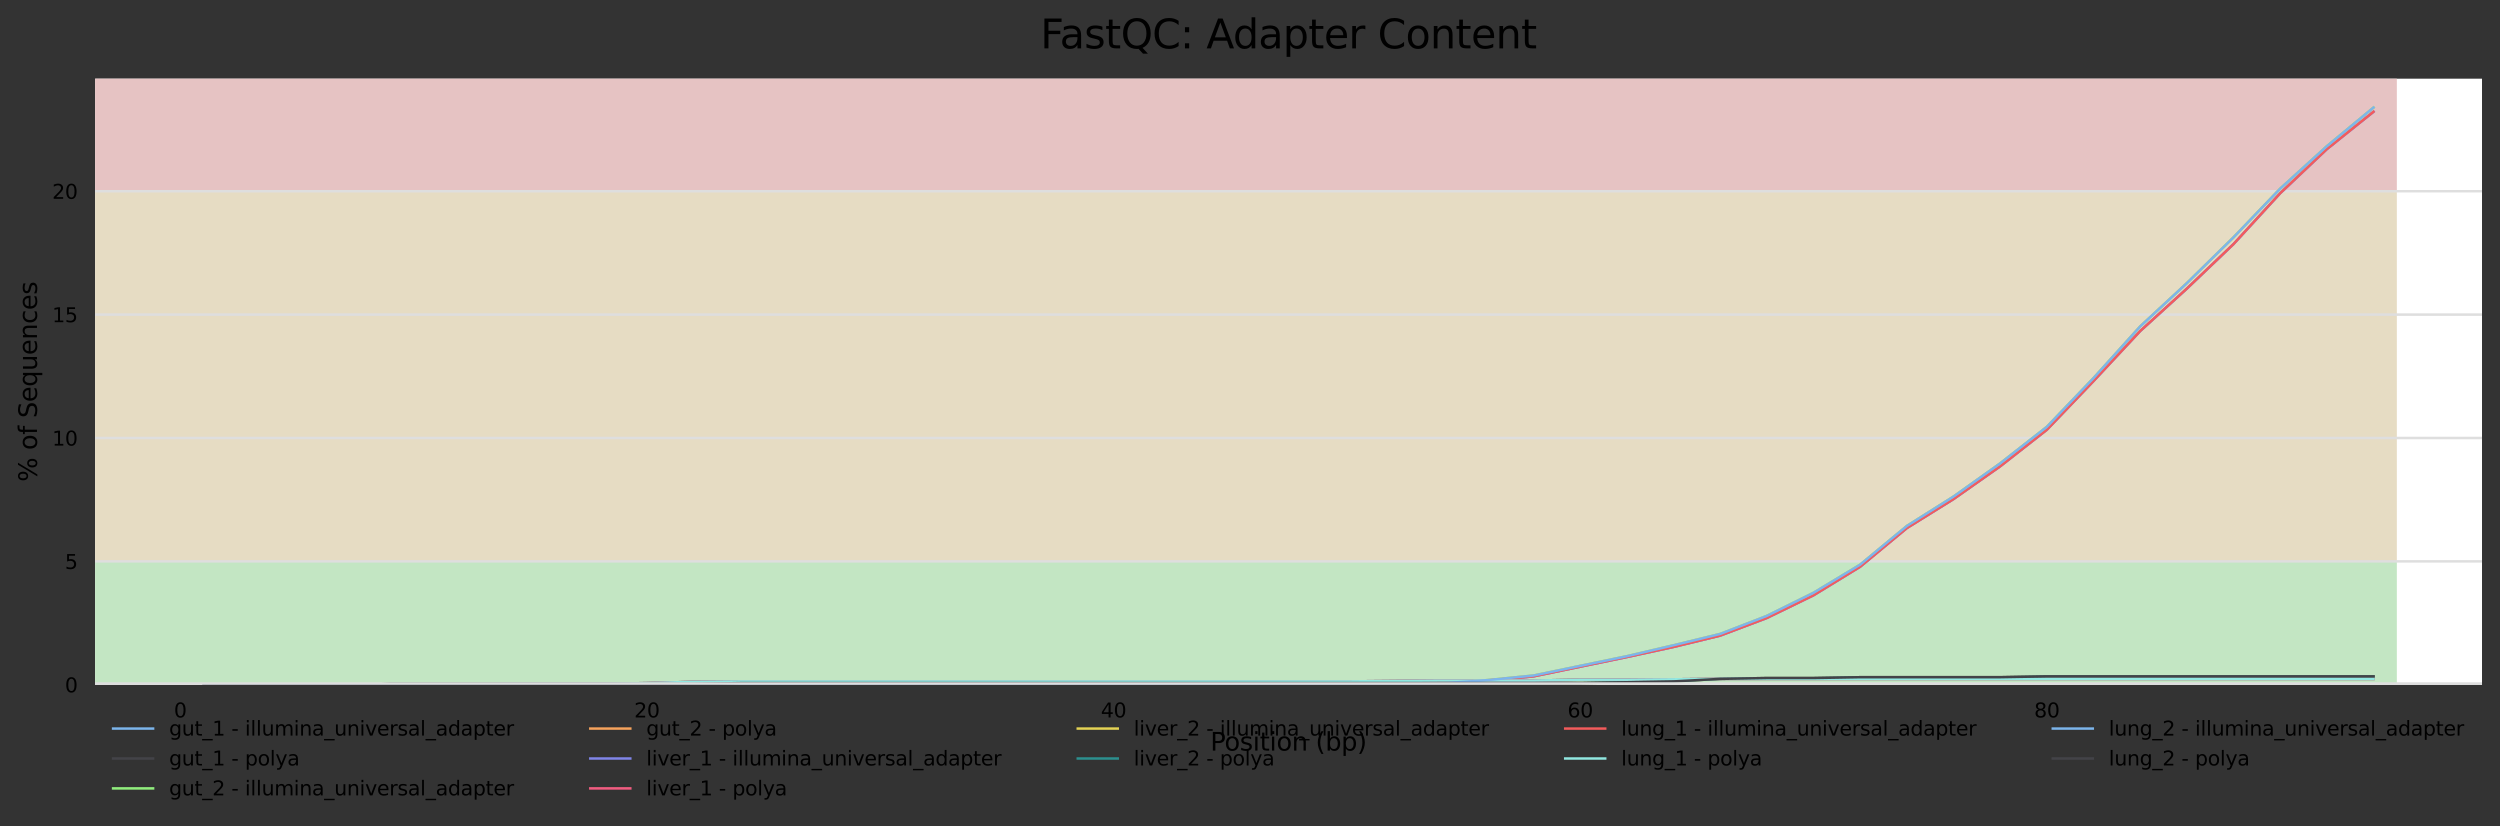 <?xml version="1.0" encoding="utf-8" standalone="no"?>
<!DOCTYPE svg PUBLIC "-//W3C//DTD SVG 1.1//EN"
  "http://www.w3.org/Graphics/SVG/1.1/DTD/svg11.dtd">
<svg xmlns:xlink="http://www.w3.org/1999/xlink" width="1000.318pt" height="330.542pt" viewBox="0 0 1000.318 330.542" xmlns="http://www.w3.org/2000/svg" version="1.1">
 <rect x="0" y="0" width="1000.318" height="330.542" fill="#333333" stroke="none"/>
 <defs>
  <style type="text/css">*{stroke-linejoin: round; stroke-linecap: butt}</style>
 </defs>
 <g id="figure_1">
  <g id="axes_1">
   <g id="patch_1">
    <path d="M 38.058 273.99 
L 993.118 273.99 
L 993.118 31.483 
L 38.058 31.483 
z
" style="fill: #ffffff"/>
   </g>
   <g id="patch_2">
    <path d="M 38.058 76.515 
L 959.042 76.515 
L 959.042 -713.386 
L 38.058 -713.386 
z
" clip-path="url(#p4ab290a31c)" style="fill: #e6c3c3"/>
   </g>
   <g id="patch_3">
    <path d="M 38.058 224.621 
L 959.042 224.621 
L 959.042 76.515 
L 38.058 76.515 
z
" clip-path="url(#p4ab290a31c)" style="fill: #e6dcc3"/>
   </g>
   <g id="patch_4">
    <path d="M 38.058 273.99 
L 959.042 273.99 
L 959.042 224.621 
L 38.058 224.621 
z
" clip-path="url(#p4ab290a31c)" style="fill: #c3e6c3"/>
   </g>
   <g id="matplotlib.axis_1">
    <g id="xtick_1">
     <g id="text_1">
      <!-- 0 -->
      <g transform="translate(69.589 287.069) scale(0.08 -0.08)">
       <defs>
        <path id="DejaVuSans-30" d="M 2034 4250 
Q 1547 4250 1301 3770 
Q 1056 3291 1056 2328 
Q 1056 1369 1301 889 
Q 1547 409 2034 409 
Q 2525 409 2770 889 
Q 3016 1369 3016 2328 
Q 3016 3291 2770 3770 
Q 2525 4250 2034 4250 
z
M 2034 4750 
Q 2819 4750 3233 4129 
Q 3647 3509 3647 2328 
Q 3647 1150 3233 529 
Q 2819 -91 2034 -91 
Q 1250 -91 836 529 
Q 422 1150 422 2328 
Q 422 3509 836 4129 
Q 1250 4750 2034 4750 
z
" transform="scale(0.016)"/>
       </defs>
       <use xlink:href="#DejaVuSans-30"/>
      </g>
     </g>
    </g>
    <g id="xtick_2">
     <g id="text_2">
      <!-- 20 -->
      <g transform="translate(253.762 287.069) scale(0.08 -0.08)">
       <defs>
        <path id="DejaVuSans-32" d="M 1228 531 
L 3431 531 
L 3431 0 
L 469 0 
L 469 531 
Q 828 903 1448 1529 
Q 2069 2156 2228 2338 
Q 2531 2678 2651 2914 
Q 2772 3150 2772 3378 
Q 2772 3750 2511 3984 
Q 2250 4219 1831 4219 
Q 1534 4219 1204 4116 
Q 875 4013 500 3803 
L 500 4441 
Q 881 4594 1212 4672 
Q 1544 4750 1819 4750 
Q 2544 4750 2975 4387 
Q 3406 4025 3406 3419 
Q 3406 3131 3298 2873 
Q 3191 2616 2906 2266 
Q 2828 2175 2409 1742 
Q 1991 1309 1228 531 
z
" transform="scale(0.016)"/>
       </defs>
       <use xlink:href="#DejaVuSans-32"/>
       <use xlink:href="#DejaVuSans-30" x="63.623"/>
      </g>
     </g>
    </g>
    <g id="xtick_3">
     <g id="text_3">
      <!-- 40 -->
      <g transform="translate(440.479 287.069) scale(0.08 -0.08)">
       <defs>
        <path id="DejaVuSans-34" d="M 2419 4116 
L 825 1625 
L 2419 1625 
L 2419 4116 
z
M 2253 4666 
L 3047 4666 
L 3047 1625 
L 3713 1625 
L 3713 1100 
L 3047 1100 
L 3047 0 
L 2419 0 
L 2419 1100 
L 313 1100 
L 313 1709 
L 2253 4666 
z
" transform="scale(0.016)"/>
       </defs>
       <use xlink:href="#DejaVuSans-34"/>
       <use xlink:href="#DejaVuSans-30" x="63.623"/>
      </g>
     </g>
    </g>
    <g id="xtick_4">
     <g id="text_4">
      <!-- 60 -->
      <g transform="translate(627.197 287.069) scale(0.08 -0.08)">
       <defs>
        <path id="DejaVuSans-36" d="M 2113 2584 
Q 1688 2584 1439 2293 
Q 1191 2003 1191 1497 
Q 1191 994 1439 701 
Q 1688 409 2113 409 
Q 2538 409 2786 701 
Q 3034 994 3034 1497 
Q 3034 2003 2786 2293 
Q 2538 2584 2113 2584 
z
M 3366 4563 
L 3366 3988 
Q 3128 4100 2886 4159 
Q 2644 4219 2406 4219 
Q 1781 4219 1451 3797 
Q 1122 3375 1075 2522 
Q 1259 2794 1537 2939 
Q 1816 3084 2150 3084 
Q 2853 3084 3261 2657 
Q 3669 2231 3669 1497 
Q 3669 778 3244 343 
Q 2819 -91 2113 -91 
Q 1303 -91 875 529 
Q 447 1150 447 2328 
Q 447 3434 972 4092 
Q 1497 4750 2381 4750 
Q 2619 4750 2861 4703 
Q 3103 4656 3366 4563 
z
" transform="scale(0.016)"/>
       </defs>
       <use xlink:href="#DejaVuSans-36"/>
       <use xlink:href="#DejaVuSans-30" x="63.623"/>
      </g>
     </g>
    </g>
    <g id="xtick_5">
     <g id="text_5">
      <!-- 80 -->
      <g transform="translate(813.914 287.069) scale(0.08 -0.08)">
       <defs>
        <path id="DejaVuSans-38" d="M 2034 2216 
Q 1584 2216 1326 1975 
Q 1069 1734 1069 1313 
Q 1069 891 1326 650 
Q 1584 409 2034 409 
Q 2484 409 2743 651 
Q 3003 894 3003 1313 
Q 3003 1734 2745 1975 
Q 2488 2216 2034 2216 
z
M 1403 2484 
Q 997 2584 770 2862 
Q 544 3141 544 3541 
Q 544 4100 942 4425 
Q 1341 4750 2034 4750 
Q 2731 4750 3128 4425 
Q 3525 4100 3525 3541 
Q 3525 3141 3298 2862 
Q 3072 2584 2669 2484 
Q 3125 2378 3379 2068 
Q 3634 1759 3634 1313 
Q 3634 634 3220 271 
Q 2806 -91 2034 -91 
Q 1263 -91 848 271 
Q 434 634 434 1313 
Q 434 1759 690 2068 
Q 947 2378 1403 2484 
z
M 1172 3481 
Q 1172 3119 1398 2916 
Q 1625 2713 2034 2713 
Q 2441 2713 2670 2916 
Q 2900 3119 2900 3481 
Q 2900 3844 2670 4047 
Q 2441 4250 2034 4250 
Q 1625 4250 1398 4047 
Q 1172 3844 1172 3481 
z
" transform="scale(0.016)"/>
       </defs>
       <use xlink:href="#DejaVuSans-38"/>
       <use xlink:href="#DejaVuSans-30" x="63.623"/>
      </g>
     </g>
    </g>
    <g id="text_6">
     <!-- Position (bp) -->
     <g transform="translate(484.285 300.331) scale(0.1 -0.1)">
      <defs>
       <path id="DejaVuSans-50" d="M 1259 4147 
L 1259 2394 
L 2053 2394 
Q 2494 2394 2734 2622 
Q 2975 2850 2975 3272 
Q 2975 3691 2734 3919 
Q 2494 4147 2053 4147 
L 1259 4147 
z
M 628 4666 
L 2053 4666 
Q 2838 4666 3239 4311 
Q 3641 3956 3641 3272 
Q 3641 2581 3239 2228 
Q 2838 1875 2053 1875 
L 1259 1875 
L 1259 0 
L 628 0 
L 628 4666 
z
" transform="scale(0.016)"/>
       <path id="DejaVuSans-6f" d="M 1959 3097 
Q 1497 3097 1228 2736 
Q 959 2375 959 1747 
Q 959 1119 1226 758 
Q 1494 397 1959 397 
Q 2419 397 2687 759 
Q 2956 1122 2956 1747 
Q 2956 2369 2687 2733 
Q 2419 3097 1959 3097 
z
M 1959 3584 
Q 2709 3584 3137 3096 
Q 3566 2609 3566 1747 
Q 3566 888 3137 398 
Q 2709 -91 1959 -91 
Q 1206 -91 779 398 
Q 353 888 353 1747 
Q 353 2609 779 3096 
Q 1206 3584 1959 3584 
z
" transform="scale(0.016)"/>
       <path id="DejaVuSans-73" d="M 2834 3397 
L 2834 2853 
Q 2591 2978 2328 3040 
Q 2066 3103 1784 3103 
Q 1356 3103 1142 2972 
Q 928 2841 928 2578 
Q 928 2378 1081 2264 
Q 1234 2150 1697 2047 
L 1894 2003 
Q 2506 1872 2764 1633 
Q 3022 1394 3022 966 
Q 3022 478 2636 193 
Q 2250 -91 1575 -91 
Q 1294 -91 989 -36 
Q 684 19 347 128 
L 347 722 
Q 666 556 975 473 
Q 1284 391 1588 391 
Q 1994 391 2212 530 
Q 2431 669 2431 922 
Q 2431 1156 2273 1281 
Q 2116 1406 1581 1522 
L 1381 1569 
Q 847 1681 609 1914 
Q 372 2147 372 2553 
Q 372 3047 722 3315 
Q 1072 3584 1716 3584 
Q 2034 3584 2315 3537 
Q 2597 3491 2834 3397 
z
" transform="scale(0.016)"/>
       <path id="DejaVuSans-69" d="M 603 3500 
L 1178 3500 
L 1178 0 
L 603 0 
L 603 3500 
z
M 603 4863 
L 1178 4863 
L 1178 4134 
L 603 4134 
L 603 4863 
z
" transform="scale(0.016)"/>
       <path id="DejaVuSans-74" d="M 1172 4494 
L 1172 3500 
L 2356 3500 
L 2356 3053 
L 1172 3053 
L 1172 1153 
Q 1172 725 1289 603 
Q 1406 481 1766 481 
L 2356 481 
L 2356 0 
L 1766 0 
Q 1100 0 847 248 
Q 594 497 594 1153 
L 594 3053 
L 172 3053 
L 172 3500 
L 594 3500 
L 594 4494 
L 1172 4494 
z
" transform="scale(0.016)"/>
       <path id="DejaVuSans-6e" d="M 3513 2113 
L 3513 0 
L 2938 0 
L 2938 2094 
Q 2938 2591 2744 2837 
Q 2550 3084 2163 3084 
Q 1697 3084 1428 2787 
Q 1159 2491 1159 1978 
L 1159 0 
L 581 0 
L 581 3500 
L 1159 3500 
L 1159 2956 
Q 1366 3272 1645 3428 
Q 1925 3584 2291 3584 
Q 2894 3584 3203 3211 
Q 3513 2838 3513 2113 
z
" transform="scale(0.016)"/>
       <path id="DejaVuSans-20" transform="scale(0.016)"/>
       <path id="DejaVuSans-28" d="M 1984 4856 
Q 1566 4138 1362 3434 
Q 1159 2731 1159 2009 
Q 1159 1288 1364 580 
Q 1569 -128 1984 -844 
L 1484 -844 
Q 1016 -109 783 600 
Q 550 1309 550 2009 
Q 550 2706 781 3412 
Q 1013 4119 1484 4856 
L 1984 4856 
z
" transform="scale(0.016)"/>
       <path id="DejaVuSans-62" d="M 3116 1747 
Q 3116 2381 2855 2742 
Q 2594 3103 2138 3103 
Q 1681 3103 1420 2742 
Q 1159 2381 1159 1747 
Q 1159 1113 1420 752 
Q 1681 391 2138 391 
Q 2594 391 2855 752 
Q 3116 1113 3116 1747 
z
M 1159 2969 
Q 1341 3281 1617 3432 
Q 1894 3584 2278 3584 
Q 2916 3584 3314 3078 
Q 3713 2572 3713 1747 
Q 3713 922 3314 415 
Q 2916 -91 2278 -91 
Q 1894 -91 1617 61 
Q 1341 213 1159 525 
L 1159 0 
L 581 0 
L 581 4863 
L 1159 4863 
L 1159 2969 
z
" transform="scale(0.016)"/>
       <path id="DejaVuSans-70" d="M 1159 525 
L 1159 -1331 
L 581 -1331 
L 581 3500 
L 1159 3500 
L 1159 2969 
Q 1341 3281 1617 3432 
Q 1894 3584 2278 3584 
Q 2916 3584 3314 3078 
Q 3713 2572 3713 1747 
Q 3713 922 3314 415 
Q 2916 -91 2278 -91 
Q 1894 -91 1617 61 
Q 1341 213 1159 525 
z
M 3116 1747 
Q 3116 2381 2855 2742 
Q 2594 3103 2138 3103 
Q 1681 3103 1420 2742 
Q 1159 2381 1159 1747 
Q 1159 1113 1420 752 
Q 1681 391 2138 391 
Q 2594 391 2855 752 
Q 3116 1113 3116 1747 
z
" transform="scale(0.016)"/>
       <path id="DejaVuSans-29" d="M 513 4856 
L 1013 4856 
Q 1481 4119 1714 3412 
Q 1947 2706 1947 2009 
Q 1947 1309 1714 600 
Q 1481 -109 1013 -844 
L 513 -844 
Q 928 -128 1133 580 
Q 1338 1288 1338 2009 
Q 1338 2731 1133 3434 
Q 928 4138 513 4856 
z
" transform="scale(0.016)"/>
      </defs>
      <use xlink:href="#DejaVuSans-50"/>
      <use xlink:href="#DejaVuSans-6f" x="56.678"/>
      <use xlink:href="#DejaVuSans-73" x="117.859"/>
      <use xlink:href="#DejaVuSans-69" x="169.959"/>
      <use xlink:href="#DejaVuSans-74" x="197.742"/>
      <use xlink:href="#DejaVuSans-69" x="236.951"/>
      <use xlink:href="#DejaVuSans-6f" x="264.734"/>
      <use xlink:href="#DejaVuSans-6e" x="325.916"/>
      <use xlink:href="#DejaVuSans-20" x="389.295"/>
      <use xlink:href="#DejaVuSans-28" x="421.082"/>
      <use xlink:href="#DejaVuSans-62" x="460.096"/>
      <use xlink:href="#DejaVuSans-70" x="523.572"/>
      <use xlink:href="#DejaVuSans-29" x="587.049"/>
     </g>
    </g>
   </g>
   <g id="matplotlib.axis_2">
    <g id="ytick_1">
     <g id="line2d_1">
      <path d="M 38.058 273.99 
L 993.118 273.99 
" clip-path="url(#p4ab290a31c)" style="fill: none; stroke: #dedede; stroke-linecap: square"/>
     </g>
     <g id="text_7">
      <!-- 0 -->
      <g transform="translate(25.968 277.029) scale(0.08 -0.08)">
       <use xlink:href="#DejaVuSans-30"/>
      </g>
     </g>
    </g>
    <g id="ytick_2">
     <g id="line2d_2">
      <path d="M 38.058 224.621 
L 993.118 224.621 
" clip-path="url(#p4ab290a31c)" style="fill: none; stroke: #dedede; stroke-linecap: square"/>
     </g>
     <g id="text_8">
      <!-- 5 -->
      <g transform="translate(25.968 227.661) scale(0.08 -0.08)">
       <defs>
        <path id="DejaVuSans-35" d="M 691 4666 
L 3169 4666 
L 3169 4134 
L 1269 4134 
L 1269 2991 
Q 1406 3038 1543 3061 
Q 1681 3084 1819 3084 
Q 2600 3084 3056 2656 
Q 3513 2228 3513 1497 
Q 3513 744 3044 326 
Q 2575 -91 1722 -91 
Q 1428 -91 1123 -41 
Q 819 9 494 109 
L 494 744 
Q 775 591 1075 516 
Q 1375 441 1709 441 
Q 2250 441 2565 725 
Q 2881 1009 2881 1497 
Q 2881 1984 2565 2268 
Q 2250 2553 1709 2553 
Q 1456 2553 1204 2497 
Q 953 2441 691 2322 
L 691 4666 
z
" transform="scale(0.016)"/>
       </defs>
       <use xlink:href="#DejaVuSans-35"/>
      </g>
     </g>
    </g>
    <g id="ytick_3">
     <g id="line2d_3">
      <path d="M 38.058 175.252 
L 993.118 175.252 
" clip-path="url(#p4ab290a31c)" style="fill: none; stroke: #dedede; stroke-linecap: square"/>
     </g>
     <g id="text_9">
      <!-- 10 -->
      <g transform="translate(20.878 178.292) scale(0.08 -0.08)">
       <defs>
        <path id="DejaVuSans-31" d="M 794 531 
L 1825 531 
L 1825 4091 
L 703 3866 
L 703 4441 
L 1819 4666 
L 2450 4666 
L 2450 531 
L 3481 531 
L 3481 0 
L 794 0 
L 794 531 
z
" transform="scale(0.016)"/>
       </defs>
       <use xlink:href="#DejaVuSans-31"/>
       <use xlink:href="#DejaVuSans-30" x="63.623"/>
      </g>
     </g>
    </g>
    <g id="ytick_4">
     <g id="line2d_4">
      <path d="M 38.058 125.884 
L 993.118 125.884 
" clip-path="url(#p4ab290a31c)" style="fill: none; stroke: #dedede; stroke-linecap: square"/>
     </g>
     <g id="text_10">
      <!-- 15 -->
      <g transform="translate(20.878 128.923) scale(0.08 -0.08)">
       <use xlink:href="#DejaVuSans-31"/>
       <use xlink:href="#DejaVuSans-35" x="63.623"/>
      </g>
     </g>
    </g>
    <g id="ytick_5">
     <g id="line2d_5">
      <path d="M 38.058 76.515 
L 993.118 76.515 
" clip-path="url(#p4ab290a31c)" style="fill: none; stroke: #dedede; stroke-linecap: square"/>
     </g>
     <g id="text_11">
      <!-- 20 -->
      <g transform="translate(20.878 79.554) scale(0.08 -0.08)">
       <use xlink:href="#DejaVuSans-32"/>
       <use xlink:href="#DejaVuSans-30" x="63.623"/>
      </g>
     </g>
    </g>
    <g id="text_12">
     <!-- % of Sequences -->
     <g transform="translate(14.798 192.754) rotate(-90) scale(0.1 -0.1)">
      <defs>
       <path id="DejaVuSans-25" d="M 4653 2053 
Q 4381 2053 4226 1822 
Q 4072 1591 4072 1178 
Q 4072 772 4226 539 
Q 4381 306 4653 306 
Q 4919 306 5073 539 
Q 5228 772 5228 1178 
Q 5228 1588 5073 1820 
Q 4919 2053 4653 2053 
z
M 4653 2450 
Q 5147 2450 5437 2106 
Q 5728 1763 5728 1178 
Q 5728 594 5436 251 
Q 5144 -91 4653 -91 
Q 4153 -91 3862 251 
Q 3572 594 3572 1178 
Q 3572 1766 3864 2108 
Q 4156 2450 4653 2450 
z
M 1428 4353 
Q 1159 4353 1004 4120 
Q 850 3888 850 3481 
Q 850 3069 1003 2837 
Q 1156 2606 1428 2606 
Q 1700 2606 1854 2837 
Q 2009 3069 2009 3481 
Q 2009 3884 1853 4118 
Q 1697 4353 1428 4353 
z
M 4250 4750 
L 4750 4750 
L 1831 -91 
L 1331 -91 
L 4250 4750 
z
M 1428 4750 
Q 1922 4750 2215 4408 
Q 2509 4066 2509 3481 
Q 2509 2891 2217 2550 
Q 1925 2209 1428 2209 
Q 931 2209 642 2551 
Q 353 2894 353 3481 
Q 353 4063 643 4406 
Q 934 4750 1428 4750 
z
" transform="scale(0.016)"/>
       <path id="DejaVuSans-66" d="M 2375 4863 
L 2375 4384 
L 1825 4384 
Q 1516 4384 1395 4259 
Q 1275 4134 1275 3809 
L 1275 3500 
L 2222 3500 
L 2222 3053 
L 1275 3053 
L 1275 0 
L 697 0 
L 697 3053 
L 147 3053 
L 147 3500 
L 697 3500 
L 697 3744 
Q 697 4328 969 4595 
Q 1241 4863 1831 4863 
L 2375 4863 
z
" transform="scale(0.016)"/>
       <path id="DejaVuSans-53" d="M 3425 4513 
L 3425 3897 
Q 3066 4069 2747 4153 
Q 2428 4238 2131 4238 
Q 1616 4238 1336 4038 
Q 1056 3838 1056 3469 
Q 1056 3159 1242 3001 
Q 1428 2844 1947 2747 
L 2328 2669 
Q 3034 2534 3370 2195 
Q 3706 1856 3706 1288 
Q 3706 609 3251 259 
Q 2797 -91 1919 -91 
Q 1588 -91 1214 -16 
Q 841 59 441 206 
L 441 856 
Q 825 641 1194 531 
Q 1563 422 1919 422 
Q 2459 422 2753 634 
Q 3047 847 3047 1241 
Q 3047 1584 2836 1778 
Q 2625 1972 2144 2069 
L 1759 2144 
Q 1053 2284 737 2584 
Q 422 2884 422 3419 
Q 422 4038 858 4394 
Q 1294 4750 2059 4750 
Q 2388 4750 2728 4690 
Q 3069 4631 3425 4513 
z
" transform="scale(0.016)"/>
       <path id="DejaVuSans-65" d="M 3597 1894 
L 3597 1613 
L 953 1613 
Q 991 1019 1311 708 
Q 1631 397 2203 397 
Q 2534 397 2845 478 
Q 3156 559 3463 722 
L 3463 178 
Q 3153 47 2828 -22 
Q 2503 -91 2169 -91 
Q 1331 -91 842 396 
Q 353 884 353 1716 
Q 353 2575 817 3079 
Q 1281 3584 2069 3584 
Q 2775 3584 3186 3129 
Q 3597 2675 3597 1894 
z
M 3022 2063 
Q 3016 2534 2758 2815 
Q 2500 3097 2075 3097 
Q 1594 3097 1305 2825 
Q 1016 2553 972 2059 
L 3022 2063 
z
" transform="scale(0.016)"/>
       <path id="DejaVuSans-71" d="M 947 1747 
Q 947 1113 1208 752 
Q 1469 391 1925 391 
Q 2381 391 2643 752 
Q 2906 1113 2906 1747 
Q 2906 2381 2643 2742 
Q 2381 3103 1925 3103 
Q 1469 3103 1208 2742 
Q 947 2381 947 1747 
z
M 2906 525 
Q 2725 213 2448 61 
Q 2172 -91 1784 -91 
Q 1150 -91 751 415 
Q 353 922 353 1747 
Q 353 2572 751 3078 
Q 1150 3584 1784 3584 
Q 2172 3584 2448 3432 
Q 2725 3281 2906 2969 
L 2906 3500 
L 3481 3500 
L 3481 -1331 
L 2906 -1331 
L 2906 525 
z
" transform="scale(0.016)"/>
       <path id="DejaVuSans-75" d="M 544 1381 
L 544 3500 
L 1119 3500 
L 1119 1403 
Q 1119 906 1312 657 
Q 1506 409 1894 409 
Q 2359 409 2629 706 
Q 2900 1003 2900 1516 
L 2900 3500 
L 3475 3500 
L 3475 0 
L 2900 0 
L 2900 538 
Q 2691 219 2414 64 
Q 2138 -91 1772 -91 
Q 1169 -91 856 284 
Q 544 659 544 1381 
z
M 1991 3584 
L 1991 3584 
z
" transform="scale(0.016)"/>
       <path id="DejaVuSans-63" d="M 3122 3366 
L 3122 2828 
Q 2878 2963 2633 3030 
Q 2388 3097 2138 3097 
Q 1578 3097 1268 2742 
Q 959 2388 959 1747 
Q 959 1106 1268 751 
Q 1578 397 2138 397 
Q 2388 397 2633 464 
Q 2878 531 3122 666 
L 3122 134 
Q 2881 22 2623 -34 
Q 2366 -91 2075 -91 
Q 1284 -91 818 406 
Q 353 903 353 1747 
Q 353 2603 823 3093 
Q 1294 3584 2113 3584 
Q 2378 3584 2631 3529 
Q 2884 3475 3122 3366 
z
" transform="scale(0.016)"/>
      </defs>
      <use xlink:href="#DejaVuSans-25"/>
      <use xlink:href="#DejaVuSans-20" x="95.02"/>
      <use xlink:href="#DejaVuSans-6f" x="126.807"/>
      <use xlink:href="#DejaVuSans-66" x="187.988"/>
      <use xlink:href="#DejaVuSans-20" x="223.193"/>
      <use xlink:href="#DejaVuSans-53" x="254.98"/>
      <use xlink:href="#DejaVuSans-65" x="318.457"/>
      <use xlink:href="#DejaVuSans-71" x="379.98"/>
      <use xlink:href="#DejaVuSans-75" x="443.457"/>
      <use xlink:href="#DejaVuSans-65" x="506.836"/>
      <use xlink:href="#DejaVuSans-6e" x="568.359"/>
      <use xlink:href="#DejaVuSans-63" x="631.738"/>
      <use xlink:href="#DejaVuSans-65" x="686.719"/>
      <use xlink:href="#DejaVuSans-73" x="748.242"/>
     </g>
    </g>
   </g>
   <g id="line2d_6">
    <path d="M 81.47 273.99 
L 90.806 273.99 
L 100.142 273.99 
L 109.478 273.99 
L 118.813 273.99 
L 128.149 273.99 
L 137.485 273.99 
L 146.821 273.99 
L 156.157 273.99 
L 165.493 273.99 
L 184.165 273.99 
L 202.836 273.99 
L 221.508 273.99 
L 240.18 273.99 
L 258.852 273.99 
L 277.523 273.99 
L 296.195 273.99 
L 314.867 273.99 
L 333.539 273.99 
L 352.21 273.99 
L 370.882 273.99 
L 389.554 273.99 
L 408.226 273.99 
L 426.897 273.99 
L 445.569 273.99 
L 464.241 273.99 
L 482.913 273.99 
L 501.584 273.99 
L 520.256 273.99 
L 538.928 273.654 
L 557.6 273.654 
L 576.271 273.486 
L 594.943 272.309 
L 613.615 270.628 
L 632.287 266.762 
L 650.958 262.896 
L 669.63 258.862 
L 688.302 254.323 
L 706.974 247.263 
L 725.645 238.186 
L 744.317 226.756 
L 762.989 211.292 
L 781.661 199.693 
L 800.332 186.582 
L 819.004 171.958 
L 837.676 152.459 
L 856.348 132.456 
L 875.019 115.479 
L 893.691 97.661 
L 912.363 77.322 
L 931.035 59.672 
L 949.706 44.712 
" clip-path="url(#p4ab290a31c)" style="fill: none; stroke: #7cb5ec; stroke-linecap: square"/>
   </g>
   <g id="line2d_7">
    <path d="M 81.47 273.99 
L 90.806 273.99 
L 100.142 273.99 
L 109.478 273.99 
L 118.813 273.99 
L 128.149 273.99 
L 137.485 273.99 
L 146.821 273.99 
L 156.157 273.99 
L 165.493 273.99 
L 184.165 273.99 
L 202.836 273.654 
L 221.508 273.654 
L 240.18 273.654 
L 258.852 273.318 
L 277.523 272.813 
L 296.195 272.645 
L 314.867 272.645 
L 333.539 272.645 
L 352.21 272.645 
L 370.882 272.645 
L 389.554 272.645 
L 408.226 272.645 
L 426.897 272.645 
L 445.569 272.645 
L 464.241 272.645 
L 482.913 272.645 
L 501.584 272.645 
L 520.256 272.645 
L 538.928 272.645 
L 557.6 272.477 
L 576.271 272.309 
L 594.943 272.309 
L 613.615 272.309 
L 632.287 271.973 
L 650.958 271.973 
L 669.63 271.805 
L 688.302 271.637 
L 706.974 271.637 
L 725.645 271.637 
L 744.317 271.637 
L 762.989 271.637 
L 781.661 271.637 
L 800.332 271.637 
L 819.004 271.637 
L 837.676 271.637 
L 856.348 271.637 
L 875.019 271.637 
L 893.691 271.637 
L 912.363 271.637 
L 931.035 271.637 
L 949.706 271.637 
" clip-path="url(#p4ab290a31c)" style="fill: none; stroke: #434348; stroke-linecap: square"/>
   </g>
   <g id="line2d_8">
    <path d="M 81.47 273.99 
L 90.806 273.99 
L 100.142 273.99 
L 109.478 273.99 
L 118.813 273.99 
L 128.149 273.99 
L 137.485 273.99 
L 146.821 273.99 
L 156.157 273.99 
L 165.493 273.99 
L 184.165 273.99 
L 202.836 273.99 
L 221.508 273.99 
L 240.18 273.99 
L 258.852 273.99 
L 277.523 273.99 
L 296.195 273.99 
L 314.867 273.99 
L 333.539 273.99 
L 352.21 273.99 
L 370.882 273.99 
L 389.554 273.99 
L 408.226 273.99 
L 426.897 273.99 
L 445.569 273.99 
L 464.241 273.99 
L 482.913 273.99 
L 501.584 273.99 
L 520.256 273.99 
L 538.928 273.654 
L 557.6 273.654 
L 576.271 273.486 
L 594.943 272.141 
L 613.615 270.292 
L 632.287 266.426 
L 650.958 262.56 
L 669.63 258.189 
L 688.302 253.651 
L 706.974 246.423 
L 725.645 237.178 
L 744.317 225.916 
L 762.989 210.451 
L 781.661 198.685 
L 800.332 185.405 
L 819.004 170.781 
L 837.676 151.282 
L 856.348 130.607 
L 875.019 113.294 
L 893.691 94.971 
L 912.363 75.473 
L 931.035 58.495 
L 949.706 43.031 
" clip-path="url(#p4ab290a31c)" style="fill: none; stroke: #90ed7d; stroke-linecap: square"/>
   </g>
   <g id="line2d_9">
    <path d="M 81.47 273.99 
L 90.806 273.99 
L 100.142 273.99 
L 109.478 273.99 
L 118.813 273.99 
L 128.149 273.99 
L 137.485 273.99 
L 146.821 273.99 
L 156.157 273.654 
L 165.493 273.654 
L 184.165 273.654 
L 202.836 273.654 
L 221.508 273.654 
L 240.18 273.654 
L 258.852 273.654 
L 277.523 273.654 
L 296.195 273.318 
L 314.867 273.318 
L 333.539 273.318 
L 352.21 273.318 
L 370.882 273.318 
L 389.554 273.318 
L 408.226 273.318 
L 426.897 273.318 
L 445.569 273.318 
L 464.241 273.318 
L 482.913 273.318 
L 501.584 273.318 
L 520.256 273.318 
L 538.928 273.318 
L 557.6 273.318 
L 576.271 273.318 
L 594.943 273.318 
L 613.615 273.318 
L 632.287 273.318 
L 650.958 272.982 
L 669.63 272.645 
L 688.302 271.637 
L 706.974 271.301 
L 725.645 271.301 
L 744.317 270.964 
L 762.989 270.964 
L 781.661 270.964 
L 800.332 270.964 
L 819.004 270.628 
L 837.676 270.628 
L 856.348 270.628 
L 875.019 270.628 
L 893.691 270.628 
L 912.363 270.628 
L 931.035 270.628 
L 949.706 270.628 
" clip-path="url(#p4ab290a31c)" style="fill: none; stroke: #f7a35c; stroke-linecap: square"/>
   </g>
   <g id="line2d_10">
    <path d="M 81.47 273.99 
L 90.806 273.99 
L 100.142 273.99 
L 109.478 273.99 
L 118.813 273.99 
L 128.149 273.99 
L 137.485 273.99 
L 146.821 273.99 
L 156.157 273.99 
L 165.493 273.99 
L 184.165 273.99 
L 202.836 273.99 
L 221.508 273.99 
L 240.18 273.99 
L 258.852 273.99 
L 277.523 273.99 
L 296.195 273.99 
L 314.867 273.99 
L 333.539 273.99 
L 352.21 273.99 
L 370.882 273.99 
L 389.554 273.99 
L 408.226 273.99 
L 426.897 273.99 
L 445.569 273.99 
L 464.241 273.99 
L 482.913 273.99 
L 501.584 273.99 
L 520.256 273.99 
L 538.928 273.654 
L 557.6 273.654 
L 576.271 273.486 
L 594.943 272.309 
L 613.615 270.628 
L 632.287 266.762 
L 650.958 262.896 
L 669.63 258.862 
L 688.302 254.323 
L 706.974 247.263 
L 725.645 238.186 
L 744.317 226.756 
L 762.989 211.292 
L 781.661 199.693 
L 800.332 186.582 
L 819.004 171.958 
L 837.676 152.459 
L 856.348 132.456 
L 875.019 115.479 
L 893.691 97.661 
L 912.363 77.322 
L 931.035 59.672 
L 949.706 44.712 
" clip-path="url(#p4ab290a31c)" style="fill: none; stroke: #8085e9; stroke-linecap: square"/>
   </g>
   <g id="line2d_11">
    <path d="M 81.47 273.99 
L 90.806 273.99 
L 100.142 273.99 
L 109.478 273.99 
L 118.813 273.99 
L 128.149 273.99 
L 137.485 273.99 
L 146.821 273.99 
L 156.157 273.99 
L 165.493 273.99 
L 184.165 273.99 
L 202.836 273.654 
L 221.508 273.654 
L 240.18 273.654 
L 258.852 273.318 
L 277.523 272.813 
L 296.195 272.645 
L 314.867 272.645 
L 333.539 272.645 
L 352.21 272.645 
L 370.882 272.645 
L 389.554 272.645 
L 408.226 272.645 
L 426.897 272.645 
L 445.569 272.645 
L 464.241 272.645 
L 482.913 272.645 
L 501.584 272.645 
L 520.256 272.645 
L 538.928 272.645 
L 557.6 272.477 
L 576.271 272.309 
L 594.943 272.309 
L 613.615 272.309 
L 632.287 271.973 
L 650.958 271.973 
L 669.63 271.805 
L 688.302 271.637 
L 706.974 271.637 
L 725.645 271.637 
L 744.317 271.637 
L 762.989 271.637 
L 781.661 271.637 
L 800.332 271.637 
L 819.004 271.637 
L 837.676 271.637 
L 856.348 271.637 
L 875.019 271.637 
L 893.691 271.637 
L 912.363 271.637 
L 931.035 271.637 
L 949.706 271.637 
" clip-path="url(#p4ab290a31c)" style="fill: none; stroke: #f15c80; stroke-linecap: square"/>
   </g>
   <g id="line2d_12">
    <path d="M 81.47 273.99 
L 90.806 273.99 
L 100.142 273.99 
L 109.478 273.99 
L 118.813 273.99 
L 128.149 273.99 
L 137.485 273.99 
L 146.821 273.99 
L 156.157 273.99 
L 165.493 273.99 
L 184.165 273.99 
L 202.836 273.99 
L 221.508 273.99 
L 240.18 273.99 
L 258.852 273.99 
L 277.523 273.99 
L 296.195 273.99 
L 314.867 273.99 
L 333.539 273.99 
L 352.21 273.99 
L 370.882 273.99 
L 389.554 273.99 
L 408.226 273.99 
L 426.897 273.99 
L 445.569 273.99 
L 464.241 273.99 
L 482.913 273.99 
L 501.584 273.99 
L 520.256 273.99 
L 538.928 273.654 
L 557.6 273.654 
L 576.271 273.486 
L 594.943 272.141 
L 613.615 270.292 
L 632.287 266.426 
L 650.958 262.56 
L 669.63 258.189 
L 688.302 253.651 
L 706.974 246.423 
L 725.645 237.178 
L 744.317 225.916 
L 762.989 210.451 
L 781.661 198.685 
L 800.332 185.405 
L 819.004 170.781 
L 837.676 151.282 
L 856.348 130.607 
L 875.019 113.294 
L 893.691 94.971 
L 912.363 75.473 
L 931.035 58.495 
L 949.706 43.031 
" clip-path="url(#p4ab290a31c)" style="fill: none; stroke: #e4d354; stroke-linecap: square"/>
   </g>
   <g id="line2d_13">
    <path d="M 81.47 273.99 
L 90.806 273.99 
L 100.142 273.99 
L 109.478 273.99 
L 118.813 273.99 
L 128.149 273.99 
L 137.485 273.99 
L 146.821 273.99 
L 156.157 273.654 
L 165.493 273.654 
L 184.165 273.654 
L 202.836 273.654 
L 221.508 273.654 
L 240.18 273.654 
L 258.852 273.654 
L 277.523 273.654 
L 296.195 273.318 
L 314.867 273.318 
L 333.539 273.318 
L 352.21 273.318 
L 370.882 273.318 
L 389.554 273.318 
L 408.226 273.318 
L 426.897 273.318 
L 445.569 273.318 
L 464.241 273.318 
L 482.913 273.318 
L 501.584 273.318 
L 520.256 273.318 
L 538.928 273.318 
L 557.6 273.318 
L 576.271 273.318 
L 594.943 273.318 
L 613.615 273.318 
L 632.287 273.318 
L 650.958 272.982 
L 669.63 272.645 
L 688.302 271.637 
L 706.974 271.301 
L 725.645 271.301 
L 744.317 270.964 
L 762.989 270.964 
L 781.661 270.964 
L 800.332 270.964 
L 819.004 270.628 
L 837.676 270.628 
L 856.348 270.628 
L 875.019 270.628 
L 893.691 270.628 
L 912.363 270.628 
L 931.035 270.628 
L 949.706 270.628 
" clip-path="url(#p4ab290a31c)" style="fill: none; stroke: #2b908f; stroke-linecap: square"/>
   </g>
   <g id="line2d_14">
    <path d="M 81.47 273.99 
L 90.806 273.99 
L 100.142 273.99 
L 109.478 273.99 
L 118.813 273.99 
L 128.149 273.99 
L 137.485 273.99 
L 146.821 273.99 
L 156.157 273.99 
L 165.493 273.99 
L 184.165 273.99 
L 202.836 273.99 
L 221.508 273.99 
L 240.18 273.99 
L 258.852 273.99 
L 277.523 273.99 
L 296.195 273.99 
L 314.867 273.99 
L 333.539 273.99 
L 352.21 273.99 
L 370.882 273.99 
L 389.554 273.99 
L 408.226 273.99 
L 426.897 273.99 
L 445.569 273.99 
L 464.241 273.99 
L 482.913 273.99 
L 501.584 273.99 
L 520.256 273.99 
L 538.928 273.654 
L 557.6 273.654 
L 576.271 273.486 
L 594.943 272.309 
L 613.615 270.628 
L 632.287 266.762 
L 650.958 262.896 
L 669.63 258.862 
L 688.302 254.323 
L 706.974 247.263 
L 725.645 238.186 
L 744.317 226.756 
L 762.989 211.292 
L 781.661 199.693 
L 800.332 186.582 
L 819.004 171.958 
L 837.676 152.459 
L 856.348 132.456 
L 875.019 115.479 
L 893.691 97.661 
L 912.363 77.322 
L 931.035 59.672 
L 949.706 44.712 
" clip-path="url(#p4ab290a31c)" style="fill: none; stroke: #f45b5b; stroke-linecap: square"/>
   </g>
   <g id="line2d_15">
    <path d="M 81.47 273.99 
L 90.806 273.99 
L 100.142 273.99 
L 109.478 273.99 
L 118.813 273.99 
L 128.149 273.99 
L 137.485 273.99 
L 146.821 273.99 
L 156.157 273.99 
L 165.493 273.99 
L 184.165 273.99 
L 202.836 273.654 
L 221.508 273.654 
L 240.18 273.654 
L 258.852 273.318 
L 277.523 272.813 
L 296.195 272.645 
L 314.867 272.645 
L 333.539 272.645 
L 352.21 272.645 
L 370.882 272.645 
L 389.554 272.645 
L 408.226 272.645 
L 426.897 272.645 
L 445.569 272.645 
L 464.241 272.645 
L 482.913 272.645 
L 501.584 272.645 
L 520.256 272.645 
L 538.928 272.645 
L 557.6 272.477 
L 576.271 272.309 
L 594.943 272.309 
L 613.615 272.309 
L 632.287 271.973 
L 650.958 271.973 
L 669.63 271.805 
L 688.302 271.637 
L 706.974 271.637 
L 725.645 271.637 
L 744.317 271.637 
L 762.989 271.637 
L 781.661 271.637 
L 800.332 271.637 
L 819.004 271.637 
L 837.676 271.637 
L 856.348 271.637 
L 875.019 271.637 
L 893.691 271.637 
L 912.363 271.637 
L 931.035 271.637 
L 949.706 271.637 
" clip-path="url(#p4ab290a31c)" style="fill: none; stroke: #91e8e1; stroke-linecap: square"/>
   </g>
   <g id="line2d_16">
    <path d="M 81.47 273.99 
L 90.806 273.99 
L 100.142 273.99 
L 109.478 273.99 
L 118.813 273.99 
L 128.149 273.99 
L 137.485 273.99 
L 146.821 273.99 
L 156.157 273.99 
L 165.493 273.99 
L 184.165 273.99 
L 202.836 273.99 
L 221.508 273.99 
L 240.18 273.99 
L 258.852 273.99 
L 277.523 273.99 
L 296.195 273.99 
L 314.867 273.99 
L 333.539 273.99 
L 352.21 273.99 
L 370.882 273.99 
L 389.554 273.99 
L 408.226 273.99 
L 426.897 273.99 
L 445.569 273.99 
L 464.241 273.99 
L 482.913 273.99 
L 501.584 273.99 
L 520.256 273.99 
L 538.928 273.654 
L 557.6 273.654 
L 576.271 273.486 
L 594.943 272.141 
L 613.615 270.292 
L 632.287 266.426 
L 650.958 262.56 
L 669.63 258.189 
L 688.302 253.651 
L 706.974 246.423 
L 725.645 237.178 
L 744.317 225.916 
L 762.989 210.451 
L 781.661 198.685 
L 800.332 185.405 
L 819.004 170.781 
L 837.676 151.282 
L 856.348 130.607 
L 875.019 113.294 
L 893.691 94.971 
L 912.363 75.473 
L 931.035 58.495 
L 949.706 43.031 
" clip-path="url(#p4ab290a31c)" style="fill: none; stroke: #7cb5ec; stroke-linecap: square"/>
   </g>
   <g id="line2d_17">
    <path d="M 81.47 273.99 
L 90.806 273.99 
L 100.142 273.99 
L 109.478 273.99 
L 118.813 273.99 
L 128.149 273.99 
L 137.485 273.99 
L 146.821 273.99 
L 156.157 273.654 
L 165.493 273.654 
L 184.165 273.654 
L 202.836 273.654 
L 221.508 273.654 
L 240.18 273.654 
L 258.852 273.654 
L 277.523 273.654 
L 296.195 273.318 
L 314.867 273.318 
L 333.539 273.318 
L 352.21 273.318 
L 370.882 273.318 
L 389.554 273.318 
L 408.226 273.318 
L 426.897 273.318 
L 445.569 273.318 
L 464.241 273.318 
L 482.913 273.318 
L 501.584 273.318 
L 520.256 273.318 
L 538.928 273.318 
L 557.6 273.318 
L 576.271 273.318 
L 594.943 273.318 
L 613.615 273.318 
L 632.287 273.318 
L 650.958 272.982 
L 669.63 272.645 
L 688.302 271.637 
L 706.974 271.301 
L 725.645 271.301 
L 744.317 270.964 
L 762.989 270.964 
L 781.661 270.964 
L 800.332 270.964 
L 819.004 270.628 
L 837.676 270.628 
L 856.348 270.628 
L 875.019 270.628 
L 893.691 270.628 
L 912.363 270.628 
L 931.035 270.628 
L 949.706 270.628 
" clip-path="url(#p4ab290a31c)" style="fill: none; stroke: #434348; stroke-linecap: square"/>
   </g>
   <g id="line2d_18">
    <path d="M 38.058 273.99 
L 993.118 273.99 
" clip-path="url(#p4ab290a31c)" style="fill: none; stroke: #dedede; stroke-width: 2; stroke-linecap: square"/>
   </g>
   <g id="text_13">
    <!-- FastQC: Adapter Content -->
    <g transform="translate(416.291 19.358) scale(0.16 -0.16)">
     <defs>
      <path id="DejaVuSans-46" d="M 628 4666 
L 3309 4666 
L 3309 4134 
L 1259 4134 
L 1259 2759 
L 3109 2759 
L 3109 2228 
L 1259 2228 
L 1259 0 
L 628 0 
L 628 4666 
z
" transform="scale(0.016)"/>
      <path id="DejaVuSans-61" d="M 2194 1759 
Q 1497 1759 1228 1600 
Q 959 1441 959 1056 
Q 959 750 1161 570 
Q 1363 391 1709 391 
Q 2188 391 2477 730 
Q 2766 1069 2766 1631 
L 2766 1759 
L 2194 1759 
z
M 3341 1997 
L 3341 0 
L 2766 0 
L 2766 531 
Q 2569 213 2275 61 
Q 1981 -91 1556 -91 
Q 1019 -91 701 211 
Q 384 513 384 1019 
Q 384 1609 779 1909 
Q 1175 2209 1959 2209 
L 2766 2209 
L 2766 2266 
Q 2766 2663 2505 2880 
Q 2244 3097 1772 3097 
Q 1472 3097 1187 3025 
Q 903 2953 641 2809 
L 641 3341 
Q 956 3463 1253 3523 
Q 1550 3584 1831 3584 
Q 2591 3584 2966 3190 
Q 3341 2797 3341 1997 
z
" transform="scale(0.016)"/>
      <path id="DejaVuSans-51" d="M 2522 4238 
Q 1834 4238 1429 3725 
Q 1025 3213 1025 2328 
Q 1025 1447 1429 934 
Q 1834 422 2522 422 
Q 3209 422 3611 934 
Q 4013 1447 4013 2328 
Q 4013 3213 3611 3725 
Q 3209 4238 2522 4238 
z
M 3406 84 
L 4238 -825 
L 3475 -825 
L 2784 -78 
Q 2681 -84 2626 -87 
Q 2572 -91 2522 -91 
Q 1538 -91 948 567 
Q 359 1225 359 2328 
Q 359 3434 948 4092 
Q 1538 4750 2522 4750 
Q 3503 4750 4090 4092 
Q 4678 3434 4678 2328 
Q 4678 1516 4351 937 
Q 4025 359 3406 84 
z
" transform="scale(0.016)"/>
      <path id="DejaVuSans-43" d="M 4122 4306 
L 4122 3641 
Q 3803 3938 3442 4084 
Q 3081 4231 2675 4231 
Q 1875 4231 1450 3742 
Q 1025 3253 1025 2328 
Q 1025 1406 1450 917 
Q 1875 428 2675 428 
Q 3081 428 3442 575 
Q 3803 722 4122 1019 
L 4122 359 
Q 3791 134 3420 21 
Q 3050 -91 2638 -91 
Q 1578 -91 968 557 
Q 359 1206 359 2328 
Q 359 3453 968 4101 
Q 1578 4750 2638 4750 
Q 3056 4750 3426 4639 
Q 3797 4528 4122 4306 
z
" transform="scale(0.016)"/>
      <path id="DejaVuSans-3a" d="M 750 794 
L 1409 794 
L 1409 0 
L 750 0 
L 750 794 
z
M 750 3309 
L 1409 3309 
L 1409 2516 
L 750 2516 
L 750 3309 
z
" transform="scale(0.016)"/>
      <path id="DejaVuSans-41" d="M 2188 4044 
L 1331 1722 
L 3047 1722 
L 2188 4044 
z
M 1831 4666 
L 2547 4666 
L 4325 0 
L 3669 0 
L 3244 1197 
L 1141 1197 
L 716 0 
L 50 0 
L 1831 4666 
z
" transform="scale(0.016)"/>
      <path id="DejaVuSans-64" d="M 2906 2969 
L 2906 4863 
L 3481 4863 
L 3481 0 
L 2906 0 
L 2906 525 
Q 2725 213 2448 61 
Q 2172 -91 1784 -91 
Q 1150 -91 751 415 
Q 353 922 353 1747 
Q 353 2572 751 3078 
Q 1150 3584 1784 3584 
Q 2172 3584 2448 3432 
Q 2725 3281 2906 2969 
z
M 947 1747 
Q 947 1113 1208 752 
Q 1469 391 1925 391 
Q 2381 391 2643 752 
Q 2906 1113 2906 1747 
Q 2906 2381 2643 2742 
Q 2381 3103 1925 3103 
Q 1469 3103 1208 2742 
Q 947 2381 947 1747 
z
" transform="scale(0.016)"/>
      <path id="DejaVuSans-72" d="M 2631 2963 
Q 2534 3019 2420 3045 
Q 2306 3072 2169 3072 
Q 1681 3072 1420 2755 
Q 1159 2438 1159 1844 
L 1159 0 
L 581 0 
L 581 3500 
L 1159 3500 
L 1159 2956 
Q 1341 3275 1631 3429 
Q 1922 3584 2338 3584 
Q 2397 3584 2469 3576 
Q 2541 3569 2628 3553 
L 2631 2963 
z
" transform="scale(0.016)"/>
     </defs>
     <use xlink:href="#DejaVuSans-46"/>
     <use xlink:href="#DejaVuSans-61" x="48.395"/>
     <use xlink:href="#DejaVuSans-73" x="109.674"/>
     <use xlink:href="#DejaVuSans-74" x="161.773"/>
     <use xlink:href="#DejaVuSans-51" x="200.982"/>
     <use xlink:href="#DejaVuSans-43" x="279.693"/>
     <use xlink:href="#DejaVuSans-3a" x="349.518"/>
     <use xlink:href="#DejaVuSans-20" x="383.209"/>
     <use xlink:href="#DejaVuSans-41" x="414.996"/>
     <use xlink:href="#DejaVuSans-64" x="481.654"/>
     <use xlink:href="#DejaVuSans-61" x="545.131"/>
     <use xlink:href="#DejaVuSans-70" x="606.41"/>
     <use xlink:href="#DejaVuSans-74" x="669.887"/>
     <use xlink:href="#DejaVuSans-65" x="709.096"/>
     <use xlink:href="#DejaVuSans-72" x="770.619"/>
     <use xlink:href="#DejaVuSans-20" x="811.732"/>
     <use xlink:href="#DejaVuSans-43" x="843.52"/>
     <use xlink:href="#DejaVuSans-6f" x="913.344"/>
     <use xlink:href="#DejaVuSans-6e" x="974.525"/>
     <use xlink:href="#DejaVuSans-74" x="1037.904"/>
     <use xlink:href="#DejaVuSans-65" x="1077.113"/>
     <use xlink:href="#DejaVuSans-6e" x="1138.637"/>
     <use xlink:href="#DejaVuSans-74" x="1202.016"/>
    </g>
   </g>
   <g id="legend_1">
    <g id="line2d_19">
     <path d="M 45.258 291.525 
L 53.258 291.525 
L 61.258 291.525 
" style="fill: none; stroke: #7cb5ec; stroke-linecap: square"/>
    </g>
    <g id="text_14">
     <!-- gut_1 - illumina_universal_adapter -->
     <g transform="translate(67.658 294.325) scale(0.08 -0.08)">
      <defs>
       <path id="DejaVuSans-67" d="M 2906 1791 
Q 2906 2416 2648 2759 
Q 2391 3103 1925 3103 
Q 1463 3103 1205 2759 
Q 947 2416 947 1791 
Q 947 1169 1205 825 
Q 1463 481 1925 481 
Q 2391 481 2648 825 
Q 2906 1169 2906 1791 
z
M 3481 434 
Q 3481 -459 3084 -895 
Q 2688 -1331 1869 -1331 
Q 1566 -1331 1297 -1286 
Q 1028 -1241 775 -1147 
L 775 -588 
Q 1028 -725 1275 -790 
Q 1522 -856 1778 -856 
Q 2344 -856 2625 -561 
Q 2906 -266 2906 331 
L 2906 616 
Q 2728 306 2450 153 
Q 2172 0 1784 0 
Q 1141 0 747 490 
Q 353 981 353 1791 
Q 353 2603 747 3093 
Q 1141 3584 1784 3584 
Q 2172 3584 2450 3431 
Q 2728 3278 2906 2969 
L 2906 3500 
L 3481 3500 
L 3481 434 
z
" transform="scale(0.016)"/>
       <path id="DejaVuSans-5f" d="M 3263 -1063 
L 3263 -1509 
L -63 -1509 
L -63 -1063 
L 3263 -1063 
z
" transform="scale(0.016)"/>
       <path id="DejaVuSans-2d" d="M 313 2009 
L 1997 2009 
L 1997 1497 
L 313 1497 
L 313 2009 
z
" transform="scale(0.016)"/>
       <path id="DejaVuSans-6c" d="M 603 4863 
L 1178 4863 
L 1178 0 
L 603 0 
L 603 4863 
z
" transform="scale(0.016)"/>
       <path id="DejaVuSans-6d" d="M 3328 2828 
Q 3544 3216 3844 3400 
Q 4144 3584 4550 3584 
Q 5097 3584 5394 3201 
Q 5691 2819 5691 2113 
L 5691 0 
L 5113 0 
L 5113 2094 
Q 5113 2597 4934 2840 
Q 4756 3084 4391 3084 
Q 3944 3084 3684 2787 
Q 3425 2491 3425 1978 
L 3425 0 
L 2847 0 
L 2847 2094 
Q 2847 2600 2669 2842 
Q 2491 3084 2119 3084 
Q 1678 3084 1418 2786 
Q 1159 2488 1159 1978 
L 1159 0 
L 581 0 
L 581 3500 
L 1159 3500 
L 1159 2956 
Q 1356 3278 1631 3431 
Q 1906 3584 2284 3584 
Q 2666 3584 2933 3390 
Q 3200 3197 3328 2828 
z
" transform="scale(0.016)"/>
       <path id="DejaVuSans-76" d="M 191 3500 
L 800 3500 
L 1894 563 
L 2988 3500 
L 3597 3500 
L 2284 0 
L 1503 0 
L 191 3500 
z
" transform="scale(0.016)"/>
      </defs>
      <use xlink:href="#DejaVuSans-67"/>
      <use xlink:href="#DejaVuSans-75" x="63.477"/>
      <use xlink:href="#DejaVuSans-74" x="126.855"/>
      <use xlink:href="#DejaVuSans-5f" x="166.064"/>
      <use xlink:href="#DejaVuSans-31" x="216.064"/>
      <use xlink:href="#DejaVuSans-20" x="279.688"/>
      <use xlink:href="#DejaVuSans-2d" x="311.475"/>
      <use xlink:href="#DejaVuSans-20" x="347.559"/>
      <use xlink:href="#DejaVuSans-69" x="379.346"/>
      <use xlink:href="#DejaVuSans-6c" x="407.129"/>
      <use xlink:href="#DejaVuSans-6c" x="434.912"/>
      <use xlink:href="#DejaVuSans-75" x="462.695"/>
      <use xlink:href="#DejaVuSans-6d" x="526.074"/>
      <use xlink:href="#DejaVuSans-69" x="623.486"/>
      <use xlink:href="#DejaVuSans-6e" x="651.27"/>
      <use xlink:href="#DejaVuSans-61" x="714.648"/>
      <use xlink:href="#DejaVuSans-5f" x="775.928"/>
      <use xlink:href="#DejaVuSans-75" x="825.928"/>
      <use xlink:href="#DejaVuSans-6e" x="889.307"/>
      <use xlink:href="#DejaVuSans-69" x="952.686"/>
      <use xlink:href="#DejaVuSans-76" x="980.469"/>
      <use xlink:href="#DejaVuSans-65" x="1039.648"/>
      <use xlink:href="#DejaVuSans-72" x="1101.172"/>
      <use xlink:href="#DejaVuSans-73" x="1142.285"/>
      <use xlink:href="#DejaVuSans-61" x="1194.385"/>
      <use xlink:href="#DejaVuSans-6c" x="1255.664"/>
      <use xlink:href="#DejaVuSans-5f" x="1283.447"/>
      <use xlink:href="#DejaVuSans-61" x="1333.447"/>
      <use xlink:href="#DejaVuSans-64" x="1394.727"/>
      <use xlink:href="#DejaVuSans-61" x="1458.203"/>
      <use xlink:href="#DejaVuSans-70" x="1519.482"/>
      <use xlink:href="#DejaVuSans-74" x="1582.959"/>
      <use xlink:href="#DejaVuSans-65" x="1622.168"/>
      <use xlink:href="#DejaVuSans-72" x="1683.691"/>
     </g>
    </g>
    <g id="line2d_20">
     <path d="M 45.258 303.49 
L 53.258 303.49 
L 61.258 303.49 
" style="fill: none; stroke: #434348; stroke-linecap: square"/>
    </g>
    <g id="text_15">
     <!-- gut_1 - polya -->
     <g transform="translate(67.658 306.29) scale(0.08 -0.08)">
      <defs>
       <path id="DejaVuSans-79" d="M 2059 -325 
Q 1816 -950 1584 -1140 
Q 1353 -1331 966 -1331 
L 506 -1331 
L 506 -850 
L 844 -850 
Q 1081 -850 1212 -737 
Q 1344 -625 1503 -206 
L 1606 56 
L 191 3500 
L 800 3500 
L 1894 763 
L 2988 3500 
L 3597 3500 
L 2059 -325 
z
" transform="scale(0.016)"/>
      </defs>
      <use xlink:href="#DejaVuSans-67"/>
      <use xlink:href="#DejaVuSans-75" x="63.477"/>
      <use xlink:href="#DejaVuSans-74" x="126.855"/>
      <use xlink:href="#DejaVuSans-5f" x="166.064"/>
      <use xlink:href="#DejaVuSans-31" x="216.064"/>
      <use xlink:href="#DejaVuSans-20" x="279.688"/>
      <use xlink:href="#DejaVuSans-2d" x="311.475"/>
      <use xlink:href="#DejaVuSans-20" x="347.559"/>
      <use xlink:href="#DejaVuSans-70" x="379.346"/>
      <use xlink:href="#DejaVuSans-6f" x="442.822"/>
      <use xlink:href="#DejaVuSans-6c" x="504.004"/>
      <use xlink:href="#DejaVuSans-79" x="531.787"/>
      <use xlink:href="#DejaVuSans-61" x="590.967"/>
     </g>
    </g>
    <g id="line2d_21">
     <path d="M 45.258 315.455 
L 53.258 315.455 
L 61.258 315.455 
" style="fill: none; stroke: #90ed7d; stroke-linecap: square"/>
    </g>
    <g id="text_16">
     <!-- gut_2 - illumina_universal_adapter -->
     <g transform="translate(67.658 318.255) scale(0.08 -0.08)">
      <use xlink:href="#DejaVuSans-67"/>
      <use xlink:href="#DejaVuSans-75" x="63.477"/>
      <use xlink:href="#DejaVuSans-74" x="126.855"/>
      <use xlink:href="#DejaVuSans-5f" x="166.064"/>
      <use xlink:href="#DejaVuSans-32" x="216.064"/>
      <use xlink:href="#DejaVuSans-20" x="279.688"/>
      <use xlink:href="#DejaVuSans-2d" x="311.475"/>
      <use xlink:href="#DejaVuSans-20" x="347.559"/>
      <use xlink:href="#DejaVuSans-69" x="379.346"/>
      <use xlink:href="#DejaVuSans-6c" x="407.129"/>
      <use xlink:href="#DejaVuSans-6c" x="434.912"/>
      <use xlink:href="#DejaVuSans-75" x="462.695"/>
      <use xlink:href="#DejaVuSans-6d" x="526.074"/>
      <use xlink:href="#DejaVuSans-69" x="623.486"/>
      <use xlink:href="#DejaVuSans-6e" x="651.27"/>
      <use xlink:href="#DejaVuSans-61" x="714.648"/>
      <use xlink:href="#DejaVuSans-5f" x="775.928"/>
      <use xlink:href="#DejaVuSans-75" x="825.928"/>
      <use xlink:href="#DejaVuSans-6e" x="889.307"/>
      <use xlink:href="#DejaVuSans-69" x="952.686"/>
      <use xlink:href="#DejaVuSans-76" x="980.469"/>
      <use xlink:href="#DejaVuSans-65" x="1039.648"/>
      <use xlink:href="#DejaVuSans-72" x="1101.172"/>
      <use xlink:href="#DejaVuSans-73" x="1142.285"/>
      <use xlink:href="#DejaVuSans-61" x="1194.385"/>
      <use xlink:href="#DejaVuSans-6c" x="1255.664"/>
      <use xlink:href="#DejaVuSans-5f" x="1283.447"/>
      <use xlink:href="#DejaVuSans-61" x="1333.447"/>
      <use xlink:href="#DejaVuSans-64" x="1394.727"/>
      <use xlink:href="#DejaVuSans-61" x="1458.203"/>
      <use xlink:href="#DejaVuSans-70" x="1519.482"/>
      <use xlink:href="#DejaVuSans-74" x="1582.959"/>
      <use xlink:href="#DejaVuSans-65" x="1622.168"/>
      <use xlink:href="#DejaVuSans-72" x="1683.691"/>
     </g>
    </g>
    <g id="line2d_22">
     <path d="M 236.196 291.525 
L 244.196 291.525 
L 252.196 291.525 
" style="fill: none; stroke: #f7a35c; stroke-linecap: square"/>
    </g>
    <g id="text_17">
     <!-- gut_2 - polya -->
     <g transform="translate(258.596 294.325) scale(0.08 -0.08)">
      <use xlink:href="#DejaVuSans-67"/>
      <use xlink:href="#DejaVuSans-75" x="63.477"/>
      <use xlink:href="#DejaVuSans-74" x="126.855"/>
      <use xlink:href="#DejaVuSans-5f" x="166.064"/>
      <use xlink:href="#DejaVuSans-32" x="216.064"/>
      <use xlink:href="#DejaVuSans-20" x="279.688"/>
      <use xlink:href="#DejaVuSans-2d" x="311.475"/>
      <use xlink:href="#DejaVuSans-20" x="347.559"/>
      <use xlink:href="#DejaVuSans-70" x="379.346"/>
      <use xlink:href="#DejaVuSans-6f" x="442.822"/>
      <use xlink:href="#DejaVuSans-6c" x="504.004"/>
      <use xlink:href="#DejaVuSans-79" x="531.787"/>
      <use xlink:href="#DejaVuSans-61" x="590.967"/>
     </g>
    </g>
    <g id="line2d_23">
     <path d="M 236.196 303.49 
L 244.196 303.49 
L 252.196 303.49 
" style="fill: none; stroke: #8085e9; stroke-linecap: square"/>
    </g>
    <g id="text_18">
     <!-- liver_1 - illumina_universal_adapter -->
     <g transform="translate(258.596 306.29) scale(0.08 -0.08)">
      <use xlink:href="#DejaVuSans-6c"/>
      <use xlink:href="#DejaVuSans-69" x="27.783"/>
      <use xlink:href="#DejaVuSans-76" x="55.566"/>
      <use xlink:href="#DejaVuSans-65" x="114.746"/>
      <use xlink:href="#DejaVuSans-72" x="176.27"/>
      <use xlink:href="#DejaVuSans-5f" x="217.383"/>
      <use xlink:href="#DejaVuSans-31" x="267.383"/>
      <use xlink:href="#DejaVuSans-20" x="331.006"/>
      <use xlink:href="#DejaVuSans-2d" x="362.793"/>
      <use xlink:href="#DejaVuSans-20" x="398.877"/>
      <use xlink:href="#DejaVuSans-69" x="430.664"/>
      <use xlink:href="#DejaVuSans-6c" x="458.447"/>
      <use xlink:href="#DejaVuSans-6c" x="486.23"/>
      <use xlink:href="#DejaVuSans-75" x="514.014"/>
      <use xlink:href="#DejaVuSans-6d" x="577.393"/>
      <use xlink:href="#DejaVuSans-69" x="674.805"/>
      <use xlink:href="#DejaVuSans-6e" x="702.588"/>
      <use xlink:href="#DejaVuSans-61" x="765.967"/>
      <use xlink:href="#DejaVuSans-5f" x="827.246"/>
      <use xlink:href="#DejaVuSans-75" x="877.246"/>
      <use xlink:href="#DejaVuSans-6e" x="940.625"/>
      <use xlink:href="#DejaVuSans-69" x="1004.004"/>
      <use xlink:href="#DejaVuSans-76" x="1031.787"/>
      <use xlink:href="#DejaVuSans-65" x="1090.967"/>
      <use xlink:href="#DejaVuSans-72" x="1152.49"/>
      <use xlink:href="#DejaVuSans-73" x="1193.604"/>
      <use xlink:href="#DejaVuSans-61" x="1245.703"/>
      <use xlink:href="#DejaVuSans-6c" x="1306.982"/>
      <use xlink:href="#DejaVuSans-5f" x="1334.766"/>
      <use xlink:href="#DejaVuSans-61" x="1384.766"/>
      <use xlink:href="#DejaVuSans-64" x="1446.045"/>
      <use xlink:href="#DejaVuSans-61" x="1509.521"/>
      <use xlink:href="#DejaVuSans-70" x="1570.801"/>
      <use xlink:href="#DejaVuSans-74" x="1634.277"/>
      <use xlink:href="#DejaVuSans-65" x="1673.486"/>
      <use xlink:href="#DejaVuSans-72" x="1735.01"/>
     </g>
    </g>
    <g id="line2d_24">
     <path d="M 236.196 315.455 
L 244.196 315.455 
L 252.196 315.455 
" style="fill: none; stroke: #f15c80; stroke-linecap: square"/>
    </g>
    <g id="text_19">
     <!-- liver_1 - polya -->
     <g transform="translate(258.596 318.255) scale(0.08 -0.08)">
      <use xlink:href="#DejaVuSans-6c"/>
      <use xlink:href="#DejaVuSans-69" x="27.783"/>
      <use xlink:href="#DejaVuSans-76" x="55.566"/>
      <use xlink:href="#DejaVuSans-65" x="114.746"/>
      <use xlink:href="#DejaVuSans-72" x="176.27"/>
      <use xlink:href="#DejaVuSans-5f" x="217.383"/>
      <use xlink:href="#DejaVuSans-31" x="267.383"/>
      <use xlink:href="#DejaVuSans-20" x="331.006"/>
      <use xlink:href="#DejaVuSans-2d" x="362.793"/>
      <use xlink:href="#DejaVuSans-20" x="398.877"/>
      <use xlink:href="#DejaVuSans-70" x="430.664"/>
      <use xlink:href="#DejaVuSans-6f" x="494.141"/>
      <use xlink:href="#DejaVuSans-6c" x="555.322"/>
      <use xlink:href="#DejaVuSans-79" x="583.105"/>
      <use xlink:href="#DejaVuSans-61" x="642.285"/>
     </g>
    </g>
    <g id="line2d_25">
     <path d="M 431.241 291.525 
L 439.241 291.525 
L 447.241 291.525 
" style="fill: none; stroke: #e4d354; stroke-linecap: square"/>
    </g>
    <g id="text_20">
     <!-- liver_2 - illumina_universal_adapter -->
     <g transform="translate(453.641 294.325) scale(0.08 -0.08)">
      <use xlink:href="#DejaVuSans-6c"/>
      <use xlink:href="#DejaVuSans-69" x="27.783"/>
      <use xlink:href="#DejaVuSans-76" x="55.566"/>
      <use xlink:href="#DejaVuSans-65" x="114.746"/>
      <use xlink:href="#DejaVuSans-72" x="176.27"/>
      <use xlink:href="#DejaVuSans-5f" x="217.383"/>
      <use xlink:href="#DejaVuSans-32" x="267.383"/>
      <use xlink:href="#DejaVuSans-20" x="331.006"/>
      <use xlink:href="#DejaVuSans-2d" x="362.793"/>
      <use xlink:href="#DejaVuSans-20" x="398.877"/>
      <use xlink:href="#DejaVuSans-69" x="430.664"/>
      <use xlink:href="#DejaVuSans-6c" x="458.447"/>
      <use xlink:href="#DejaVuSans-6c" x="486.23"/>
      <use xlink:href="#DejaVuSans-75" x="514.014"/>
      <use xlink:href="#DejaVuSans-6d" x="577.393"/>
      <use xlink:href="#DejaVuSans-69" x="674.805"/>
      <use xlink:href="#DejaVuSans-6e" x="702.588"/>
      <use xlink:href="#DejaVuSans-61" x="765.967"/>
      <use xlink:href="#DejaVuSans-5f" x="827.246"/>
      <use xlink:href="#DejaVuSans-75" x="877.246"/>
      <use xlink:href="#DejaVuSans-6e" x="940.625"/>
      <use xlink:href="#DejaVuSans-69" x="1004.004"/>
      <use xlink:href="#DejaVuSans-76" x="1031.787"/>
      <use xlink:href="#DejaVuSans-65" x="1090.967"/>
      <use xlink:href="#DejaVuSans-72" x="1152.49"/>
      <use xlink:href="#DejaVuSans-73" x="1193.604"/>
      <use xlink:href="#DejaVuSans-61" x="1245.703"/>
      <use xlink:href="#DejaVuSans-6c" x="1306.982"/>
      <use xlink:href="#DejaVuSans-5f" x="1334.766"/>
      <use xlink:href="#DejaVuSans-61" x="1384.766"/>
      <use xlink:href="#DejaVuSans-64" x="1446.045"/>
      <use xlink:href="#DejaVuSans-61" x="1509.521"/>
      <use xlink:href="#DejaVuSans-70" x="1570.801"/>
      <use xlink:href="#DejaVuSans-74" x="1634.277"/>
      <use xlink:href="#DejaVuSans-65" x="1673.486"/>
      <use xlink:href="#DejaVuSans-72" x="1735.01"/>
     </g>
    </g>
    <g id="line2d_26">
     <path d="M 431.241 303.49 
L 439.241 303.49 
L 447.241 303.49 
" style="fill: none; stroke: #2b908f; stroke-linecap: square"/>
    </g>
    <g id="text_21">
     <!-- liver_2 - polya -->
     <g transform="translate(453.641 306.29) scale(0.08 -0.08)">
      <use xlink:href="#DejaVuSans-6c"/>
      <use xlink:href="#DejaVuSans-69" x="27.783"/>
      <use xlink:href="#DejaVuSans-76" x="55.566"/>
      <use xlink:href="#DejaVuSans-65" x="114.746"/>
      <use xlink:href="#DejaVuSans-72" x="176.27"/>
      <use xlink:href="#DejaVuSans-5f" x="217.383"/>
      <use xlink:href="#DejaVuSans-32" x="267.383"/>
      <use xlink:href="#DejaVuSans-20" x="331.006"/>
      <use xlink:href="#DejaVuSans-2d" x="362.793"/>
      <use xlink:href="#DejaVuSans-20" x="398.877"/>
      <use xlink:href="#DejaVuSans-70" x="430.664"/>
      <use xlink:href="#DejaVuSans-6f" x="494.141"/>
      <use xlink:href="#DejaVuSans-6c" x="555.322"/>
      <use xlink:href="#DejaVuSans-79" x="583.105"/>
      <use xlink:href="#DejaVuSans-61" x="642.285"/>
     </g>
    </g>
    <g id="line2d_27">
     <path d="M 626.285 291.525 
L 634.285 291.525 
L 642.285 291.525 
" style="fill: none; stroke: #f45b5b; stroke-linecap: square"/>
    </g>
    <g id="text_22">
     <!-- lung_1 - illumina_universal_adapter -->
     <g transform="translate(648.685 294.325) scale(0.08 -0.08)">
      <use xlink:href="#DejaVuSans-6c"/>
      <use xlink:href="#DejaVuSans-75" x="27.783"/>
      <use xlink:href="#DejaVuSans-6e" x="91.162"/>
      <use xlink:href="#DejaVuSans-67" x="154.541"/>
      <use xlink:href="#DejaVuSans-5f" x="218.018"/>
      <use xlink:href="#DejaVuSans-31" x="268.018"/>
      <use xlink:href="#DejaVuSans-20" x="331.641"/>
      <use xlink:href="#DejaVuSans-2d" x="363.428"/>
      <use xlink:href="#DejaVuSans-20" x="399.512"/>
      <use xlink:href="#DejaVuSans-69" x="431.299"/>
      <use xlink:href="#DejaVuSans-6c" x="459.082"/>
      <use xlink:href="#DejaVuSans-6c" x="486.865"/>
      <use xlink:href="#DejaVuSans-75" x="514.648"/>
      <use xlink:href="#DejaVuSans-6d" x="578.027"/>
      <use xlink:href="#DejaVuSans-69" x="675.439"/>
      <use xlink:href="#DejaVuSans-6e" x="703.223"/>
      <use xlink:href="#DejaVuSans-61" x="766.602"/>
      <use xlink:href="#DejaVuSans-5f" x="827.881"/>
      <use xlink:href="#DejaVuSans-75" x="877.881"/>
      <use xlink:href="#DejaVuSans-6e" x="941.26"/>
      <use xlink:href="#DejaVuSans-69" x="1004.639"/>
      <use xlink:href="#DejaVuSans-76" x="1032.422"/>
      <use xlink:href="#DejaVuSans-65" x="1091.602"/>
      <use xlink:href="#DejaVuSans-72" x="1153.125"/>
      <use xlink:href="#DejaVuSans-73" x="1194.238"/>
      <use xlink:href="#DejaVuSans-61" x="1246.338"/>
      <use xlink:href="#DejaVuSans-6c" x="1307.617"/>
      <use xlink:href="#DejaVuSans-5f" x="1335.4"/>
      <use xlink:href="#DejaVuSans-61" x="1385.4"/>
      <use xlink:href="#DejaVuSans-64" x="1446.68"/>
      <use xlink:href="#DejaVuSans-61" x="1510.156"/>
      <use xlink:href="#DejaVuSans-70" x="1571.436"/>
      <use xlink:href="#DejaVuSans-74" x="1634.912"/>
      <use xlink:href="#DejaVuSans-65" x="1674.121"/>
      <use xlink:href="#DejaVuSans-72" x="1735.645"/>
     </g>
    </g>
    <g id="line2d_28">
     <path d="M 626.285 303.49 
L 634.285 303.49 
L 642.285 303.49 
" style="fill: none; stroke: #91e8e1; stroke-linecap: square"/>
    </g>
    <g id="text_23">
     <!-- lung_1 - polya -->
     <g transform="translate(648.685 306.29) scale(0.08 -0.08)">
      <use xlink:href="#DejaVuSans-6c"/>
      <use xlink:href="#DejaVuSans-75" x="27.783"/>
      <use xlink:href="#DejaVuSans-6e" x="91.162"/>
      <use xlink:href="#DejaVuSans-67" x="154.541"/>
      <use xlink:href="#DejaVuSans-5f" x="218.018"/>
      <use xlink:href="#DejaVuSans-31" x="268.018"/>
      <use xlink:href="#DejaVuSans-20" x="331.641"/>
      <use xlink:href="#DejaVuSans-2d" x="363.428"/>
      <use xlink:href="#DejaVuSans-20" x="399.512"/>
      <use xlink:href="#DejaVuSans-70" x="431.299"/>
      <use xlink:href="#DejaVuSans-6f" x="494.775"/>
      <use xlink:href="#DejaVuSans-6c" x="555.957"/>
      <use xlink:href="#DejaVuSans-79" x="583.74"/>
      <use xlink:href="#DejaVuSans-61" x="642.92"/>
     </g>
    </g>
    <g id="line2d_29">
     <path d="M 821.379 291.525 
L 829.379 291.525 
L 837.379 291.525 
" style="fill: none; stroke: #7cb5ec; stroke-linecap: square"/>
    </g>
    <g id="text_24">
     <!-- lung_2 - illumina_universal_adapter -->
     <g transform="translate(843.779 294.325) scale(0.08 -0.08)">
      <use xlink:href="#DejaVuSans-6c"/>
      <use xlink:href="#DejaVuSans-75" x="27.783"/>
      <use xlink:href="#DejaVuSans-6e" x="91.162"/>
      <use xlink:href="#DejaVuSans-67" x="154.541"/>
      <use xlink:href="#DejaVuSans-5f" x="218.018"/>
      <use xlink:href="#DejaVuSans-32" x="268.018"/>
      <use xlink:href="#DejaVuSans-20" x="331.641"/>
      <use xlink:href="#DejaVuSans-2d" x="363.428"/>
      <use xlink:href="#DejaVuSans-20" x="399.512"/>
      <use xlink:href="#DejaVuSans-69" x="431.299"/>
      <use xlink:href="#DejaVuSans-6c" x="459.082"/>
      <use xlink:href="#DejaVuSans-6c" x="486.865"/>
      <use xlink:href="#DejaVuSans-75" x="514.648"/>
      <use xlink:href="#DejaVuSans-6d" x="578.027"/>
      <use xlink:href="#DejaVuSans-69" x="675.439"/>
      <use xlink:href="#DejaVuSans-6e" x="703.223"/>
      <use xlink:href="#DejaVuSans-61" x="766.602"/>
      <use xlink:href="#DejaVuSans-5f" x="827.881"/>
      <use xlink:href="#DejaVuSans-75" x="877.881"/>
      <use xlink:href="#DejaVuSans-6e" x="941.26"/>
      <use xlink:href="#DejaVuSans-69" x="1004.639"/>
      <use xlink:href="#DejaVuSans-76" x="1032.422"/>
      <use xlink:href="#DejaVuSans-65" x="1091.602"/>
      <use xlink:href="#DejaVuSans-72" x="1153.125"/>
      <use xlink:href="#DejaVuSans-73" x="1194.238"/>
      <use xlink:href="#DejaVuSans-61" x="1246.338"/>
      <use xlink:href="#DejaVuSans-6c" x="1307.617"/>
      <use xlink:href="#DejaVuSans-5f" x="1335.4"/>
      <use xlink:href="#DejaVuSans-61" x="1385.4"/>
      <use xlink:href="#DejaVuSans-64" x="1446.68"/>
      <use xlink:href="#DejaVuSans-61" x="1510.156"/>
      <use xlink:href="#DejaVuSans-70" x="1571.436"/>
      <use xlink:href="#DejaVuSans-74" x="1634.912"/>
      <use xlink:href="#DejaVuSans-65" x="1674.121"/>
      <use xlink:href="#DejaVuSans-72" x="1735.645"/>
     </g>
    </g>
    <g id="line2d_30">
     <path d="M 821.379 303.49 
L 829.379 303.49 
L 837.379 303.49 
" style="fill: none; stroke: #434348; stroke-linecap: square"/>
    </g>
    <g id="text_25">
     <!-- lung_2 - polya -->
     <g transform="translate(843.779 306.29) scale(0.08 -0.08)">
      <use xlink:href="#DejaVuSans-6c"/>
      <use xlink:href="#DejaVuSans-75" x="27.783"/>
      <use xlink:href="#DejaVuSans-6e" x="91.162"/>
      <use xlink:href="#DejaVuSans-67" x="154.541"/>
      <use xlink:href="#DejaVuSans-5f" x="218.018"/>
      <use xlink:href="#DejaVuSans-32" x="268.018"/>
      <use xlink:href="#DejaVuSans-20" x="331.641"/>
      <use xlink:href="#DejaVuSans-2d" x="363.428"/>
      <use xlink:href="#DejaVuSans-20" x="399.512"/>
      <use xlink:href="#DejaVuSans-70" x="431.299"/>
      <use xlink:href="#DejaVuSans-6f" x="494.775"/>
      <use xlink:href="#DejaVuSans-6c" x="555.957"/>
      <use xlink:href="#DejaVuSans-79" x="583.74"/>
      <use xlink:href="#DejaVuSans-61" x="642.92"/>
     </g>
    </g>
   </g>
  </g>
 </g>
 <defs>
  <clipPath id="p4ab290a31c">
   <rect x="38.058" y="31.483" width="955.06" height="242.507"/>
  </clipPath>
 </defs>
</svg>

